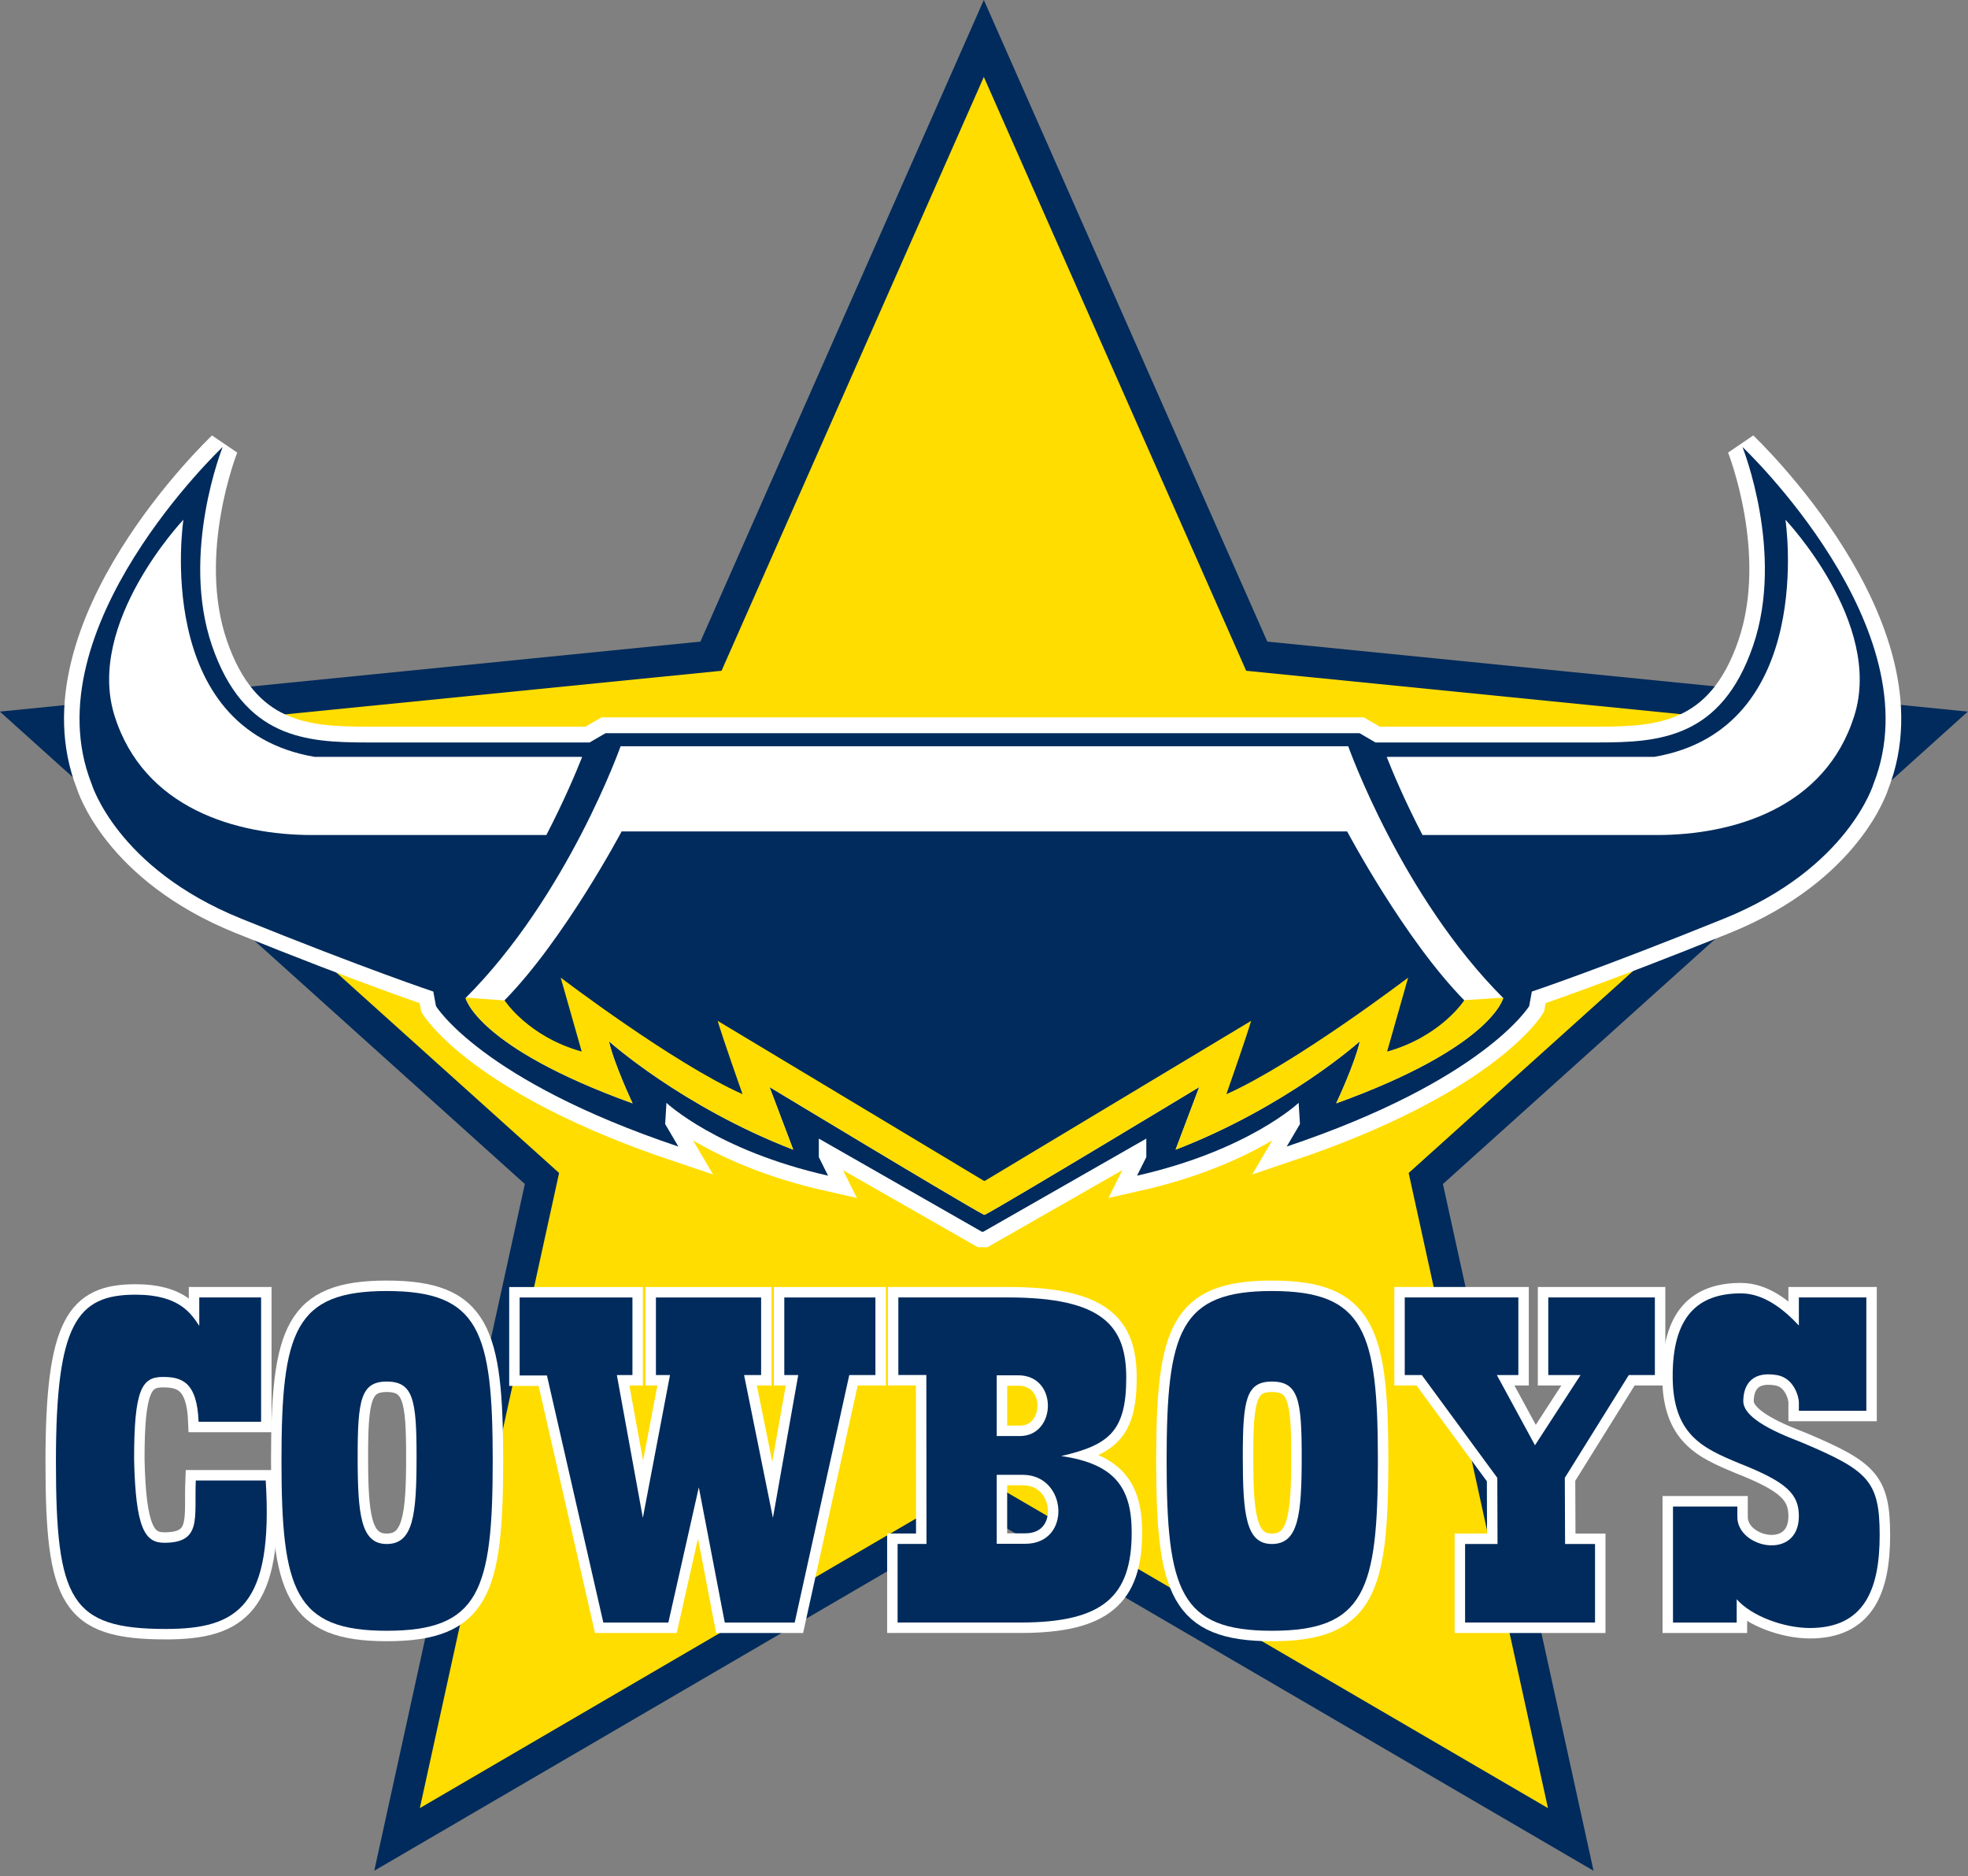 <svg fill="none" height="286" viewBox="0 0 300 286" width="300" xmlns="http://www.w3.org/2000/svg" xmlns:xlink="http://www.w3.org/1999/xlink"><rect x="0" y="0" width="300" height="286" fill="#808080" stroke="none"/><clipPath id="a"><path d="m0 0h300v285.173h-300z"/></clipPath><g clip-path="url(#a)"><path d="m149.984 225.438 85.986 50.176-21.234-96.815 74.092-66.676-98.862-9.877-39.992-90.518-39.983 90.518-98.861 9.877 74.097 66.676-21.229 96.815 85.976-50.176" fill="#002b5c"/><path d="m149.984 225.438 85.986 50.176-21.234-96.815 74.092-66.676-98.862-9.877-39.992-90.518-39.983 90.518-98.861 9.877 74.097 66.676-21.229 96.815 85.976-50.176" stroke="#002b5c" stroke-width="9.483"/><path d="m149.984 225.438 85.986 50.176-21.234-96.815 74.092-66.676-98.862-9.877-39.992-90.518-39.983 90.518-98.861 9.877 74.097 66.676-21.229 96.815 85.976-50.176" fill="#fd0"/><path d="m149.877 187.744 24.874-14.212v2.826l-1.411 2.825c16.964-3.836 24.637-11.1 24.637-11.1l.197 3.225-2.017 3.437c30.096-10.099 36.96-21.411 36.96-21.411l.404-2.224s10.297-3.432 29.287-11.105c18.98-7.673 22.817-20.598 22.817-20.598 9.29-23.631-19.991-51.3-19.991-51.3s6.459 16.16 1.612 30.298c-4.842 14.133-14.335 14.739-23.63 14.739h-33.927l-2.422-1.41h-54.737-5.478-54.732l-2.426 1.41h-33.927c-9.29 0-18.783-.607-23.635-14.739-4.843-14.138 1.622-30.298 1.622-30.298s-29.287 27.669-19.996 51.3c0 0 3.837 12.925 22.822 20.598 18.985 7.673 29.282 11.105 29.282 11.105l.404 2.224s6.864 11.312 36.96 21.411l-2.017-3.437.202-3.225s7.673 7.264 24.637 11.1l-1.415-2.825v-2.826l24.873 14.212z" fill="#002b5c"/><path d="m149.877 187.744 24.874-14.212v2.826l-1.411 2.825c16.964-3.836 24.637-11.1 24.637-11.1l.197 3.225-2.017 3.437c30.096-10.099 36.96-21.411 36.96-21.411l.404-2.224s10.297-3.432 29.287-11.105c18.98-7.673 22.817-20.598 22.817-20.598 9.29-23.631-19.991-51.3-19.991-51.3s6.459 16.16 1.612 30.298c-4.842 14.133-14.335 14.739-23.63 14.739h-33.927l-2.422-1.41h-54.737-5.478-54.732l-2.426 1.41h-33.927c-9.29 0-18.783-.607-23.635-14.739-4.843-14.138 1.622-30.298 1.622-30.298s-29.287 27.669-19.996 51.3c0 0 3.837 12.925 22.822 20.598 18.985 7.673 29.282 11.105 29.282 11.105l.404 2.224s6.864 11.312 36.96 21.411l-2.017-3.437.202-3.225s7.673 7.264 24.637 11.1l-1.415-2.825v-2.826l24.873 14.212z" stroke="#fff" stroke-width="4.759"/><path d="m149.869 187.768 24.874-14.212v2.825l-1.416 2.826c16.959-3.832 24.637-11.1 24.637-11.1l.202 3.23-2.022 3.432c30.096-10.099 36.965-21.412 36.965-21.412l.404-2.214s10.297-3.432 29.287-11.115c18.98-7.673 22.817-20.593 22.817-20.593 9.29-23.635-19.996-51.3-19.996-51.3s6.46 16.155 1.617 30.293c-4.847 14.138-14.34 14.745-23.63 14.745h-33.932l-2.422-1.411h-54.732-5.483-54.732l-2.426 1.411h-33.922c-9.295 0-18.788-.607-23.64-14.745-4.843-14.138 1.622-30.293 1.622-30.293s-29.292 27.664-19.996 51.3c0 0 3.841 12.92 22.822 20.593 18.985 7.683 29.287 11.115 29.287 11.115l.404 2.214s6.864 11.313 36.95 21.412l-2.012-3.432.198-3.23s7.677 7.268 24.636 11.1l-1.41-2.826v-2.825l24.873 14.212z" fill="#002b5c"/><path d="m25.282 248.304c-14.537 0-16.756-4.399-16.756-25.515 0-21.051 3.186-25.44 12.151-25.44 6.82 0 8.526 3.043 9.7 4.749v-4.33h9.424v18.951h-9.527c-.237-6.139-2.628-6.83-5.464-6.83-3.181 0-4.369 1.889-4.369 12.55.237 10.593 1.652 12.728 4.606 12.728 5.76 0 4.561-3.778 4.798-9.493h10.661c1.183 19.168-4.266 22.63-15.223 22.63z" fill="#fff"/><path d="m25.282 248.304c-14.537 0-16.756-4.399-16.756-25.515 0-21.051 3.186-25.44 12.151-25.44 6.82 0 8.526 3.043 9.7 4.749v-4.33h9.424v18.951h-9.527c-.237-6.139-2.628-6.83-5.464-6.83-3.181 0-4.369 1.889-4.369 12.55.237 10.593 1.652 12.728 4.606 12.728 5.76 0 4.561-3.778 4.798-9.493h10.661c1.183 19.168-4.266 22.63-15.223 22.63z" stroke="#fff" stroke-width="3.186"/><path d="m129.462 209.603-8.319 37.724h-10.661l-3.955-20.612-4.645 20.612h-9.912l-8.595-37.665h-4.162v-11.889h17.195v11.825h-2.377l3.965 21.767 4.137-21.767h-2.145v-11.825h16.036v11.825h-2.598l4.398 21.767 3.857-21.767h-2.126v-11.825h13.891v11.83z" fill="#fff"/><path d="m129.462 209.603-8.319 37.724h-10.661l-3.955-20.612-4.645 20.612h-9.912l-8.595-37.665h-4.162v-11.889h17.195v11.825h-2.377l3.965 21.767 4.137-21.767h-2.145v-11.825h16.036v11.825h-2.598l4.398 21.767 3.857-21.767h-2.126v-11.825h13.891v11.83z" stroke="#fff" stroke-width="3.186"/><path d="m155.929 224.811h-3.989v10.509h4.344c7.145 0 6.44-10.509-.355-10.509zm-.705-15.173h-3.284v9.261h3.526c5.616 0 5.863-9.261-.242-9.261zm.33 37.684h-18.724v-11.978h4.404l-.025-25.751h-4.265v-11.825h16.692c14.67 0 18.048 4.488 18.048 12.259 0 8.186-2.667 10.243-9.911 11.919 8.146 1.179 10.74 4.798 10.74 11.643 0 9.7-4.285 13.733-16.959 13.733z" fill="#fff"/><path d="m155.929 224.811h-3.989v10.509h4.344c7.145 0 6.44-10.509-.355-10.509zm-.705-15.173h-3.284v9.261h3.526c5.616 0 5.863-9.261-.242-9.261zm.33 37.684h-18.724v-11.978h4.404l-.025-25.751h-4.265v-11.825h16.692c14.67 0 18.048 4.488 18.048 12.259 0 8.186-2.667 10.243-9.911 11.919 8.146 1.179 10.74 4.798 10.74 11.643 0 9.7-4.285 13.733-16.959 13.733z" stroke="#fff" stroke-width="3.186"/><path d="m193.884 210.593c-3.95 0-4.433 2.856-4.433 11.431 0 8.852.483 13.329 4.433 13.329 4.068 0 4.546-4.477 4.546-13.329 0-8.575-.478-11.431-4.546-11.431zm0 37.986c-14.005 0-16.046-6.13-16.046-25.929 0-19.725 2.041-25.859 16.046-25.859 14.128 0 16.16 6.134 16.16 25.859 0 19.799-2.032 25.929-16.16 25.929z" fill="#fff"/><path d="m193.884 210.593c-3.95 0-4.433 2.856-4.433 11.431 0 8.852.483 13.329 4.433 13.329 4.068 0 4.546-4.477 4.546-13.329 0-8.575-.478-11.431-4.546-11.431zm0 37.986c-14.005 0-16.046-6.13-16.046-25.929 0-19.725 2.041-25.859 16.046-25.859 14.128 0 16.16 6.134 16.16 25.859 0 19.799-2.032 25.929-16.16 25.929z" stroke="#fff" stroke-width="3.186"/><path d="m58.949 210.593c-3.955 0-4.428 2.856-4.428 11.431 0 8.852.473 13.329 4.428 13.329 4.073 0 4.551-4.477 4.551-13.329 0-8.575-.478-11.431-4.551-11.431zm0 37.986c-14.01 0-16.041-6.13-16.041-25.929 0-19.725 2.032-25.859 16.041-25.859 14.123 0 16.16 6.134 16.16 25.859 0 19.799-2.037 25.929-16.16 25.929z" fill="#fff"/><path d="m58.949 210.593c-3.955 0-4.428 2.856-4.428 11.431 0 8.852.473 13.329 4.428 13.329 4.073 0 4.551-4.477 4.551-13.329 0-8.575-.478-11.431-4.551-11.431zm0 37.986c-14.01 0-16.041-6.13-16.041-25.929 0-19.725 2.032-25.859 16.041-25.859 14.123 0 16.16 6.134 16.16 25.859 0 19.799-2.037 25.929-16.16 25.929z" stroke="#fff" stroke-width="3.186"/><path d="m248.293 209.599-9.754 15.667.04 10.084h4.566v11.973h-19.809v-11.973h4.946l-.034-10.084-11.51-15.667h-2.599v-11.83h17.319v11.83h-3.279l5.814 10.701 6.948-10.701h-4.922v-11.83h16.249v11.83z" fill="#fff"/><path d="m248.293 209.599-9.754 15.667.04 10.084h4.566v11.973h-19.809v-11.973h4.946l-.034-10.084-11.51-15.667h-2.599v-11.83h17.319v11.83h-3.279l5.814 10.701 6.948-10.701h-4.922v-11.83h16.249v11.83z" stroke="#fff" stroke-width="3.186"/><path d="m275.904 248.158c-3.954 0-8.901-1.805-11.164-4.389v3.555h-9.71v-17.688h9.809v1.514c-.099 4.837 9.335 6.835 9.379 0 .01-3.422-1.82-5.222-9.054-8.083-5.543-2.297-10.183-4.319-10.183-13.314 0-8.99 3.738-12.604 10.41-12.604 3.506 0 6.559 2.465 8.827 4.902v-4.281h10.286v17.279h-10.286v-1.321c0-.701-.676-3.694-3.398-4.133-4.211-.68-5.074 2.037-5.074 3.99 0 3.141 7.367 5.631 9.251 6.43 9.803 4.177 11.539 5.77 11.539 13.995 0 8.294-2.372 14.148-10.632 14.148z" fill="#fff"/><path d="m275.904 248.158c-3.954 0-8.901-1.805-11.164-4.389v3.555h-9.71v-17.688h9.809v1.514c-.099 4.837 9.335 6.835 9.379 0 .01-3.422-1.82-5.222-9.054-8.083-5.543-2.297-10.183-4.319-10.183-13.314 0-8.99 3.738-12.604 10.41-12.604 3.506 0 6.559 2.465 8.827 4.902v-4.281h10.286v17.279h-10.286v-1.321c0-.701-.676-3.694-3.398-4.133-4.211-.68-5.074 2.037-5.074 3.99 0 3.141 7.367 5.631 9.251 6.43 9.803 4.177 11.539 5.77 11.539 13.995 0 8.294-2.372 14.148-10.632 14.148z" stroke="#fff" stroke-width="3.186"/><g fill="#002b5c"><path d="m25.282 248.304c-14.537 0-16.756-4.399-16.756-25.515 0-21.051 3.186-25.44 12.151-25.44 6.82 0 8.526 3.043 9.7 4.749v-4.33h9.424v18.951h-9.527c-.237-6.139-2.628-6.83-5.464-6.83-3.181 0-4.369 1.889-4.369 12.55.237 10.593 1.652 12.728 4.606 12.728 5.76 0 4.561-3.778 4.798-9.493h10.661c1.183 19.168-4.266 22.63-15.223 22.63z"/><path d="m129.462 209.603-8.319 37.724h-10.661l-3.955-20.612-4.645 20.612h-9.912l-8.595-37.665h-4.162v-11.889h17.195v11.825h-2.377l3.965 21.767 4.137-21.767h-2.145v-11.825h16.036v11.825h-2.598l4.398 21.767 3.857-21.767h-2.126v-11.825h13.891v11.83z"/><path d="m155.929 224.811h-3.989v10.509h4.344c7.145 0 6.44-10.509-.355-10.509zm-.705-15.173h-3.284v9.261h3.526c5.616 0 5.863-9.261-.242-9.261zm.33 37.684h-18.724v-11.978h4.404l-.025-25.751h-4.265v-11.825h16.692c14.67 0 18.048 4.488 18.048 12.259 0 8.186-2.667 10.242-9.911 11.919 8.146 1.179 10.74 4.798 10.74 11.643 0 9.7-4.285 13.733-16.959 13.733z"/><path d="m193.884 210.593c-3.95 0-4.433 2.856-4.433 11.431 0 8.852.483 13.329 4.433 13.329 4.068 0 4.547-4.477 4.547-13.329 0-8.575-.479-11.431-4.547-11.431zm0 37.986c-14.005 0-16.046-6.13-16.046-25.929 0-19.725 2.041-25.859 16.046-25.859 14.128 0 16.16 6.134 16.16 25.859 0 19.799-2.032 25.929-16.16 25.929z"/><path d="m58.949 210.593c-3.955 0-4.428 2.856-4.428 11.431 0 8.852.473 13.329 4.428 13.329 4.073 0 4.551-4.477 4.551-13.329 0-8.575-.478-11.431-4.551-11.431zm0 37.986c-14.01 0-16.041-6.13-16.041-25.929 0-19.725 2.032-25.859 16.041-25.859 14.123 0 16.16 6.134 16.16 25.859 0 19.799-2.037 25.929-16.16 25.929z"/><path d="m248.293 209.599-9.754 15.667.04 10.084h4.566v11.973h-19.809v-11.973h4.946l-.034-10.084-11.51-15.667h-2.599v-11.83h17.319v11.83h-3.279l5.814 10.701 6.948-10.701h-4.922v-11.83h16.249v11.83z"/><path d="m275.904 248.158c-3.954 0-8.901-1.805-11.164-4.389v3.555h-9.71v-17.688h9.809v1.514c-.099 4.837 9.335 6.835 9.379 0 .01-3.422-1.82-5.222-9.054-8.083-5.543-2.297-10.183-4.319-10.183-13.314 0-8.99 3.738-12.604 10.41-12.604 3.506 0 6.559 2.465 8.827 4.901v-4.28h10.286v17.279h-10.286v-1.321c0-.701-.676-3.694-3.398-4.133-4.211-.68-5.074 2.037-5.074 3.99 0 3.141 7.367 5.631 9.251 6.43 9.803 4.177 11.539 5.77 11.539 13.995 0 8.294-2.372 14.148-10.632 14.148z"/></g><path d="m83.278 127.299c2.742-5.287 4.576-9.671 5.464-11.914l-.39-.015h-40.397c-24.844-4.246-19.996-36.151-19.996-36.151s-14.942 15.75-10.499 29.883c4.438 14.148 18.581 18.182 30.09 18.182h35.727z" fill="#fff"/><path d="m150.15 185.152c3.861-2.056 32.664-19.454 32.664-19.454l-3.609 9.552c17.022-6.583 28.098-16.534 28.098-16.534-.799 3.526-3.615 9.468-3.615 9.468 23.764-8.586 25.46-16.056 25.46-16.056-15.548-15.554-23.625-38.375-23.625-38.375h-52.834-5.247-52.838s-8.072 22.821-23.631 38.375c0 0 1.696 7.47 25.46 16.056 0 0-2.806-5.942-3.61-9.468 0 0 11.075 9.951 28.098 16.534l-3.615-9.552s28.809 17.398 32.665 19.454z" fill="#fff"/><path d="m216.852 127.299c-2.747-5.287-4.577-9.671-5.464-11.914l.389-.015h40.392c24.844-4.246 20.001-36.151 20.001-36.151s14.942 15.75 10.499 29.883c-4.443 14.148-18.576 18.182-30.09 18.182h-35.727z" fill="#fff"/><path d="m229.148 152.125c-.019-.015-.029-.03-.044-.045l-6.08.39-9.399-5.814-125.792-2.111-10.361 8.004-6.435-.489c-.02.02-.04.045-.064.065 0 0 1.692 7.47 25.455 16.061 0 0-2.801-5.943-3.61-9.478 0 0 11.08 9.956 28.103 16.539l-3.615-9.552s28.809 17.403 32.665 19.454h.178c3.856-2.051 32.659-19.454 32.659-19.454l-3.604 9.552c17.017-6.583 28.098-16.539 28.098-16.539-.804 3.535-3.615 9.478-3.615 9.478 23.764-8.591 25.46-16.061 25.46-16.061z" fill="#fd0"/><path d="m205.36 126.735s8.718 16.45 17.851 25.741c0 0-3.541 5.513-11.761 7.816l3.205-11.273s-17.19 13.082-27.708 17.767c0 0 2.953-8.388 3.777-11.179l-40.574 24.38h-.178l-40.574-24.38c.823 2.791 3.792 11.179 3.792 11.179-10.533-4.685-27.719-17.767-27.719-17.767l3.205 11.273c-8.225-2.303-11.766-7.816-11.766-7.816 9.133-9.291 17.851-25.741 17.851-25.741z" fill="#002b5c"/></g></svg>